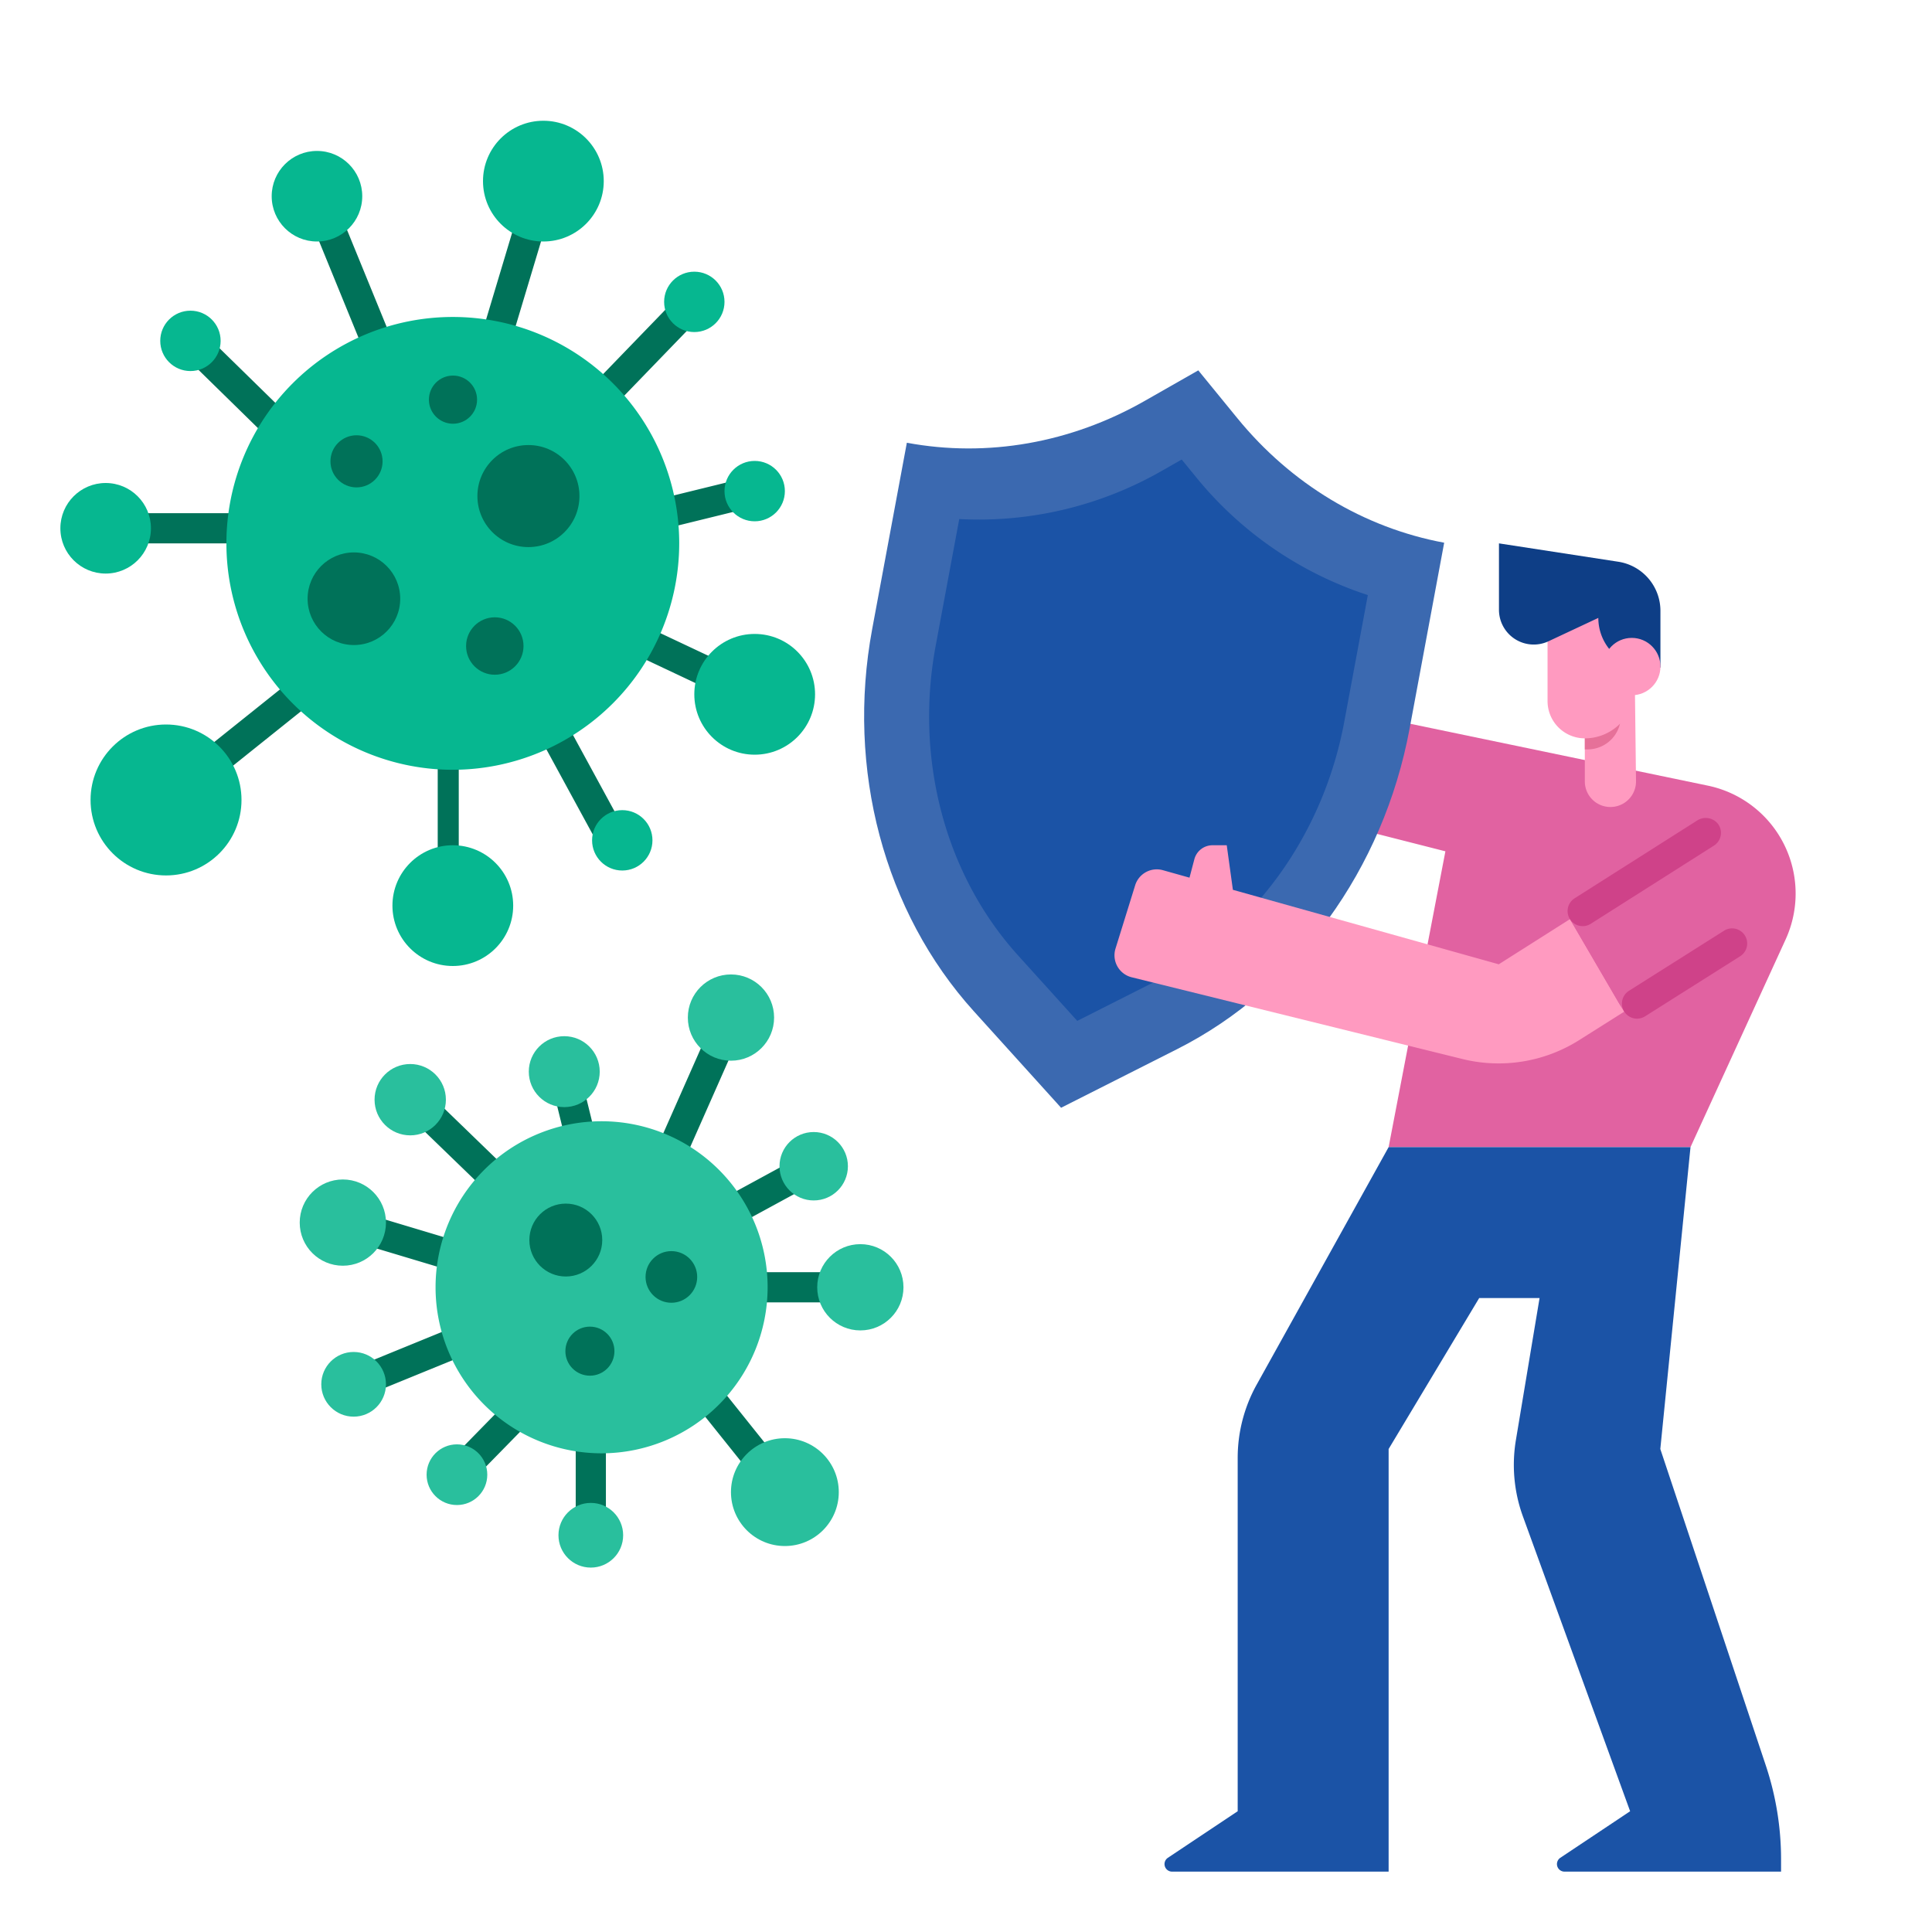 <svg viewBox="0 0 512 512" xmlns="http://www.w3.org/2000/svg"><g><path d="M452.833 208.253 346.37 186.12l-10.28 27.53 46.957 11.957L368 304h80l25.207-55.033a29.212 29.212 0 0 0-20.374-40.714z" fill="#e162a1"></path><path d="m324.01 181.6 22.36 4.52-10.28 27.53-32.37-8.24-25.03-75.7 25.03-6.67z" fill="#ff9ac0"></path><path d="m317.557 98.15-14.2 8.094c-19.566 11.156-41.722 15.056-63.032 11.086l-9.183 49.356c-6.911 37.142 3.15 75 26.922 101.293l23.136 25.589 30.788-15.557c31.639-15.987 54.642-47.689 61.553-84.831l9.183-49.355c-21.31-3.965-40.582-15.57-54.827-33.016z" fill="#3b69b0"></path><path d="M269.744 253.133c-19.233-21.276-27.378-51.918-21.786-81.968l6.254-33.613a97.638 97.638 0 0 0 53.876-12.883l5.072-2.892 3.694 4.523a97.639 97.639 0 0 0 45.637 31.4l-6.254 33.613c-5.592 30.05-24.212 55.713-49.81 68.647l-20.946 10.584z" fill="#1b53a6"></path><path d="m433.562 207-.4-33.316-13.167 12.344v21.053a6.785 6.785 0 0 0 4.742 6.47 6.785 6.785 0 0 0 8.825-6.551z" fill="#ff9ac0"></path><path d="M419.993 189.786h9.548a8.812 8.812 0 0 1-8.812 8.812h-.735v-8.812h-.001z" fill="#e67199"></path><path d="m440 384 8-80h-80l-34.966 62.94A39.988 39.988 0 0 0 328 386.365V480l-18.5 12.336a2 2 0 0 0 1.11 3.664H368V384l24-40h16l-6.272 37.632a39.994 39.994 0 0 0 1.864 20.246L432 480l-18.5 12.336a2 2 0 0 0 1.11 3.664H472v-3.255a78.551 78.551 0 0 0-4.03-24.836z" fill="#1b53a6"></path><path d="m429.11 265.96 1.34 2.13-11.92 7.53a39.981 39.981 0 0 1-30.97 5.03l-87.65-21.66a6 6 0 0 1-4.29-7.6l5.21-16.78a6 6 0 0 1 7.35-4l7.05 1.98 1.29-4.89a4.976 4.976 0 0 1 4.81-3.7h3.77l1.63 11.81 70.46 19.74 18.86-11.97z" fill="#ff9ac0"></path><path d="M470.51 223.46a14.261 14.261 0 0 1-3.19 21.33l-36.87 23.3-1.34-2.13-13.06-22.38 36.02-22.86a14.245 14.245 0 0 1 18.44 2.74z" fill="#e162a1"></path><path d="m417.284 238.06 32.453-20.6a4.152 4.152 0 0 1 5.59.934 4 4 0 0 1-1.113 5.7l-32.644 20.72a4 4 0 0 1-5.52-1.234 4 4 0 0 1 1.234-5.52zM430.45 268.09a4 4 0 0 1 1.245-5.519l25.19-15.919a4 4 0 0 1 4.273 6.764l-25.189 15.918a4 4 0 0 1-5.519-1.244z" fill="#cf4289"></path><path d="M433.16 162.751h-23.042v23.042a9.876 9.876 0 0 0 9.875 9.876A13.167 13.167 0 0 0 433.16 182.5z" fill="#ff9ac0"></path><path d="M397.242 144v17.594a9.217 9.217 0 0 0 13.13 8.346l13.2-6.189a13.167 13.167 0 0 0 13.167 13.167h3.292V161.88a13.167 13.167 0 0 0-11.165-13.014z" fill="#0e3e86"></path><circle cx="432.436" cy="176.648" fill="#ff9ac0" r="7.6"></circle><path d="m157.103 101.964 23.992-24.821 5.752 5.56-23.992 24.82zM200 188a3.979 3.979 0 0 1-1.7-.383l-30.257-14.259a4 4 0 0 1 3.41-7.236l30.257 14.259A4 4 0 0 1 200 188zM120 244a4 4 0 0 1-4-4v-40a4 4 0 0 1 4-4c2.209 0 4 1.791 1.574 4v40c2.426 2.209.635 4-1.574 4zM100.187 95.612a4 4 0 0 1-3.7-2.488L80.3 53.513a4 4 0 0 1 7.4-3.026L103.889 90.1a4 4 0 0 1-3.7 5.513zM132 92a4 4 0 0 1-3.833-5.15l12-40a4 4 0 0 1 7.662 2.3l-12 40A4 4 0 0 1 132 92zM175.454 140.179a4 4 0 0 1-.951-7.886l24.543-6.028a4 4 0 1 1 1.908 7.769l-24.543 6.029a4.039 4.039 0 0 1-.957.116zM162.486 226.7a4 4 0 0 1-3.517-2.089l-16-29.392a4 4 0 1 1 7.031-3.827l16 29.392a4 4 0 0 1-3.51 5.913zM44 216a4 4 0 0 1-2.5-7.123l36-28.814a4 4 0 0 1 5 6.247l-36 28.813A3.983 3.983 0 0 1 44 216zM64.144 144H28a4 4 0 0 1 0-8h36.144a4 4 0 0 1 0 8zM73.461 116.847a3.988 3.988 0 0 1-2.8-1.142L47.669 93.191a4 4 0 1 1 5.6-5.716l22.991 22.513a4 4 0 0 1-2.8 6.859z" fill="#007259"></path><path d="M120 204a60 60 0 1 1 60-60 60.068 60.068 0 0 1-60 60z" fill="#06b790"></path><circle cx="84" cy="52" fill="#06b790" r="12"></circle><circle cx="144" cy="48" fill="#06b790" r="16"></circle><circle cx="184" cy="80" fill="#06b790" r="8"></circle><circle cx="50.468" cy="90.333" fill="#06b790" r="8"></circle><circle cx="28" cy="140" fill="#06b790" r="12"></circle><circle cx="120" cy="240" fill="#06b790" r="16"></circle><circle cx="44" cy="212" fill="#06b790" r="20"></circle><circle cx="164.908" cy="222.696" fill="#06b790" r="8"></circle><circle cx="200" cy="184" fill="#06b790" r="16"></circle><circle cx="200" cy="130.15" fill="#06b790" r="8"></circle><g fill="#007259"><circle cx="94.481" cy="122.258" fill="#007259" r="6.907"></circle><circle cx="93.789" cy="158.669" fill="#007259" r="12.273"></circle><circle cx="131.126" cy="171.203" fill="#007259" r="7.609"></circle><circle cx="140.039" cy="131.464" fill="#007259" r="13.522"></circle><circle cx="120.046" cy="105.913" fill="#007259" r="6.381"></circle><path d="M93.715 370.858a4 4 0 0 1-1.514-7.7l28.299-11.565a4 4 0 1 1 3.021 7.407l-28.294 11.561a4 4 0 0 1-1.512.297zM119.431 336.572a3.975 3.975 0 0 1-1.152-.17l-28.571-8.571a4 4 0 1 1 2.3-7.662l28.571 8.571a4 4 0 0 1-1.147 7.832zM131.438 316.571a3.992 3.992 0 0 1-2.781-1.125L110.933 298.3a4 4 0 1 1 5.562-5.75l17.725 17.15a4 4 0 0 1-2.782 6.875zM153.838 305.531a4 4 0 0 1-3.882-3.047l-4.306-17.53a4 4 0 0 1 7.77-1.908l4.306 17.53a4 4 0 0 1-2.931 4.839 4.046 4.046 0 0 1-.957.116zM177.813 309.613a4 4 0 0 1-3.657-5.619l15.9-35.945a4 4 0 1 1 7.316 3.236l-15.9 35.945a4 4 0 0 1-3.659 2.383zM194.649 324.5a4 4 0 0 1-1.916-7.514l21-11.428a4 4 0 0 1 3.824 7.025l-20.994 11.429a3.981 3.981 0 0 1-1.914.488zM228 345.143h-28.571a4 4 0 0 1 0-8H228a4 4 0 1 1 0 8zM208 399.429a3.993 3.993 0 0 1-3.126-1.5L184.3 372.213a4 4 0 0 1 6.246-5l20.581 25.715a4 4 0 0 1-3.12 6.5zM156.571 410.857a4 4 0 0 1-4-4V381.04a4 4 0 0 1 8 0v25.817a4 4 0 0 1-4 4zM121.1 394.809a4 4 0 0 1-2.859-6.8l16.081-16.423a4 4 0 1 1 5.717 5.6l-16.081 16.422a3.991 3.991 0 0 1-2.858 1.201z" fill="#007259"></path></g><circle cx="208" cy="395.429" fill="#29bf9d" r="14.286"></circle><path d="M159.429 385.143a44 44 0 1 1 44-44 44.05 44.05 0 0 1-44 44z" fill="#29bf9d"></path><circle cx="93.714" cy="366.857" fill="#29bf9d" r="8.571"></circle><circle cx="90.857" cy="324" fill="#29bf9d" r="11.429"></circle><circle cx="108.714" cy="291.429" fill="#29bf9d" r="9.452"></circle><circle cx="121.095" cy="390.809" fill="#29bf9d" r="8.041"></circle><circle cx="156.571" cy="406.857" fill="#29bf9d" r="8.571"></circle><circle cx="228" cy="341.143" fill="#29bf9d" r="11.429"></circle><circle cx="215.64" cy="309.065" fill="#29bf9d" r="9.065"></circle><circle cx="193.714" cy="269.667" fill="#29bf9d" r="11.429"></circle><circle cx="149.535" cy="284" fill="#29bf9d" r="9.399"></circle><circle cx="156.333" cy="358.072" fill="#007259" r="6.499"></circle><circle cx="177.921" cy="338.401" fill="#007259" r="6.843"></circle><circle cx="149.944" cy="328.627" fill="#007259" r="9.659"></circle></g></svg>